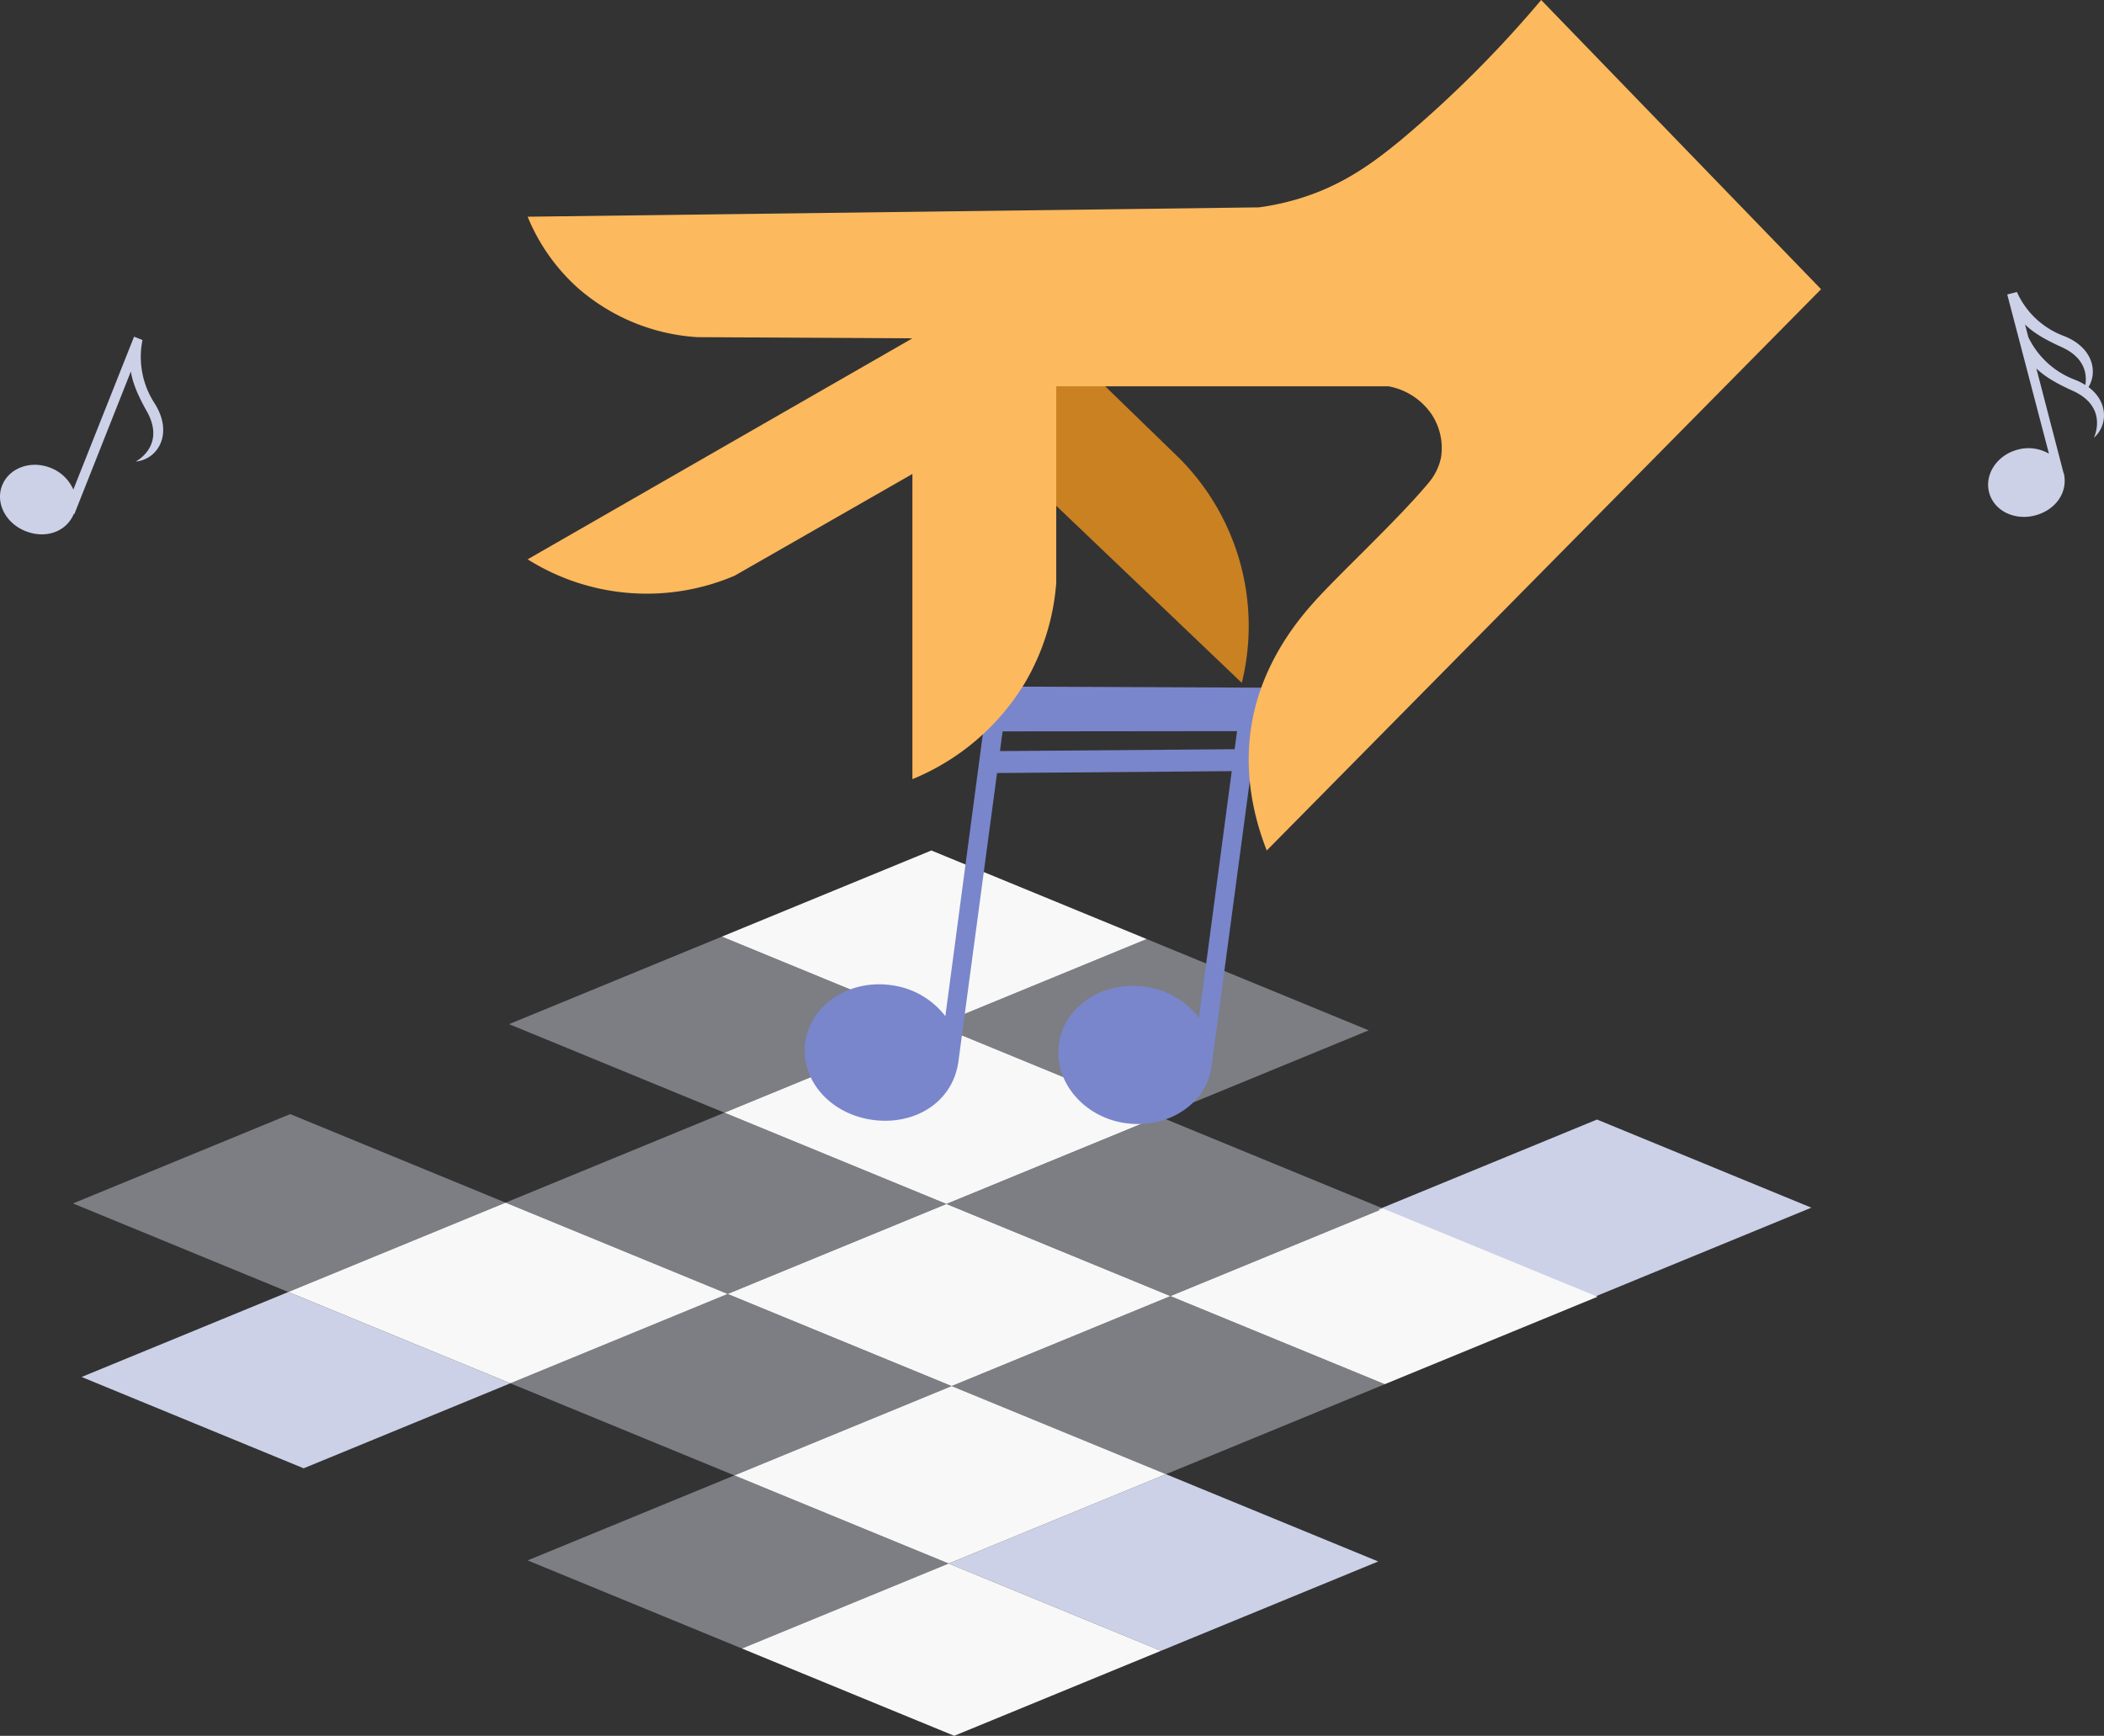 <svg xmlns="http://www.w3.org/2000/svg" width="528" height="435.661" viewBox="0 0 528 435.661"><rect x="0" y="0" width="528" height="435.661" fill="#333333" stroke="none"/><defs><style>.a{fill:#f8f8f8;}.b{fill:#bcbec9;opacity:0.54;}.c{fill:#ccd1e8;}.d{fill:#7986cb;}.e{fill:#c98121;}.f{fill:#fcb95d;}</style></defs><g transform="translate(-561.924 -185.018)"><g transform="translate(580.238 398.476)"><path class="a" d="M799.045,416.649l-54.908,22.583h0L687.919,416.11l54.912-22.583Z" transform="translate(-523.638 -304.808)"/><path class="a" d="M796.477,385.48l-53.4,21.956L687.36,384.52l53.4-21.956Z" transform="translate(-523.889 -318.718)"/><path class="b" d="M835.42,401.494l-53.392,21.961h0l-56.215-23.121,53.4-21.956Z" transform="translate(-506.617 -311.614)"/><path class="b" d="M832.5,370.561l-52.578,21.622L724.2,369.266l52.573-21.622h0Z" transform="translate(-507.338 -325.42)"/><path class="a" d="M793.527,354.533l-52.573,21.622-54.035-22.224L739.5,332.309Z" transform="translate(-524.087 -332.309)"/><path class="c" d="M683.648,431.687l-51.872,21.334L576.054,430.1,627.93,408.77Z" transform="translate(-573.891 -297.961)"/><path class="b" d="M683.12,400.184,628.6,422.608l-54.039-22.224,54.523-22.42Z" transform="translate(-574.561 -311.799)"/><path class="b" d="M760.1,400.631l-54.912,22.583L649.469,400.3l54.912-22.583Z" transform="translate(-540.911 -311.912)"/><path class="b" d="M757.505,369.452l-53.4,21.956-54.035-22.219,53.4-21.961Z" transform="translate(-540.639 -325.606)"/><path class="c" d="M833.991,462.23l-54.519,22.424h0L726.2,462.744l54.519-22.42Z" transform="translate(-506.441 -283.786)"/><path class="b" d="M835.4,431.6l-54.912,22.583-53.78-22.115,54.908-22.583h0Z" transform="translate(-506.212 -297.641)"/><path class="c" d="M909.27,401.022,854.359,423.6l-53.78-22.115,54.907-22.583h0Z" transform="translate(-473.029 -311.376)"/><path class="a" d="M871.773,416.447,818.381,438.4,764.6,416.289l53.392-21.961Z" transform="translate(-489.19 -304.448)"/><path class="b" d="M761.033,432.231l-54.519,22.42L650.3,431.534l54.519-22.424Z" transform="translate(-540.538 -297.808)"/><path class="b" d="M758.949,462.649l-51.876,21.334-53.78-22.115,51.876-21.334Z" transform="translate(-539.193 -283.691)"/><path class="a" d="M797.392,447.179,742.873,469.6h0l-53.78-22.115,54.519-22.42h0Z" transform="translate(-523.113 -290.641)"/><path class="a" d="M795.549,477.7l-51.876,21.334L690.4,477.128l51.876-21.334h0Z" transform="translate(-522.523 -276.836)"/><path class="a" d="M722.091,416.214l-54.519,22.424h0l-55.718-22.917L666.369,393.3Z" transform="translate(-557.81 -304.912)"/></g><path class="d" d="M803.423,398.956l0-.032.006-.041,12.455-93.091h0l.213-1.587-68.6-.3-1.4,11.047-9.527,71.7a20.43,20.43,0,0,0-13.636-7.793c-10.6-1.456-20.233,4.984-21.524,14.384s6.28,17.978,16.876,19.434c10.471,1.439,19.921-4.275,21.5-14.272l.023,0-.022.161c0-.014,0-.032,0-.046s0-.039,0-.058l9.755-72.835,58.894-.474-8.226,61.9a20.435,20.435,0,0,0-13.634-7.8c-10.6-1.456-20.233,4.981-21.524,14.381s6.219,18.418,16.815,19.875c10.471,1.441,19.986-4.743,21.438-13.829l.022,0Zm-53.15-78.838.664-4.949,58.828-.061-.6,4.536Z" transform="translate(62.593 53.409)"/><g transform="translate(694.338 185.018)"><path class="e" d="M795.122,328.876a59.582,59.582,0,0,0-16.043-56.74L752.47,246.311a18.858,18.858,0,0,0-9,33.261Q769.3,304.224,795.122,328.876Z" transform="translate(-615.905 -157.484)"/><path class="f" d="M653.293,239.41l183.521-2.348a64.031,64.031,0,0,0,10.566-2.348c10.469-3.283,17.879-8.6,25.434-14.87a287.773,287.773,0,0,0,34.826-34.826l70.24,72.587L838.772,398.476c-2.722-6.911-6.816-20.425-2.936-35.8,3.425-13.572,11.647-23.012,14.675-26.414,6.256-7.03,21.088-20.731,28.761-29.935a14.3,14.3,0,0,0,3.227-6.456,15.346,15.346,0,0,0-2.348-10.858,16.751,16.751,0,0,0-10.859-7.045H785.945V331.27a57.9,57.9,0,0,1-7.924,25.238,59.173,59.173,0,0,1-28.173,24.066v-76.6l-44.609,25.534a56.146,56.146,0,0,1-51.946-4.11l96.555-55.466-54-.294a50.3,50.3,0,0,1-29.934-12.326A48.881,48.881,0,0,1,653.293,239.41Z" transform="translate(-653.293 -185.018)"/></g><path class="c" d="M600.681,260a21.347,21.347,0,0,1-3.02-15.737l.035-.084-2.128-.856-15.244,38.387a10.211,10.211,0,0,0-5.662-5.44c-4.959-2-10.414-.046-12.184,4.353s.849,9.5,5.808,11.492c4.917,1.978,10.213.339,12.171-4.325l.136.055-.028.068,0-.012.007-.016,14.192-35.823c.368,2.4,1.451,5.494,3.962,9.92,4.971,8.762-2.749,12.688-2.749,12.688C601.583,274.145,605.554,267.6,600.681,260Z" transform="translate(0 26.19)"/><path class="c" d="M925.1,246.588a20.888,20.888,0,0,1-11.646-10.916l-.023-.088-2.44.628,10.463,39.955a10.217,10.217,0,0,0-7.784-1.028c-5.178,1.332-8.417,6.133-7.236,10.726s6.312,7.148,11.49,5.817c5.132-1.32,8.427-5.778,7.24-10.7l-.055.014.017.071,0-.013,0-.016L918.3,254.778c1.722,1.7,4.47,3.52,9.066,5.577,9.2,4.113,5.359,11.834,5.359,11.834,3.52-3.133,3.674-9.008-1.339-12.733C933.806,255.441,932.364,249.379,925.1,246.588Zm2.772,10.985a21.26,21.26,0,0,1-11.591-10.662l-.828-3.168c1.719,1.713,4.461,3.556,9.105,5.635,6.027,2.7,6.452,6.942,6.03,9.549A15.218,15.218,0,0,0,927.872,257.573Z" transform="translate(154.653 22.716)"/></g></svg>